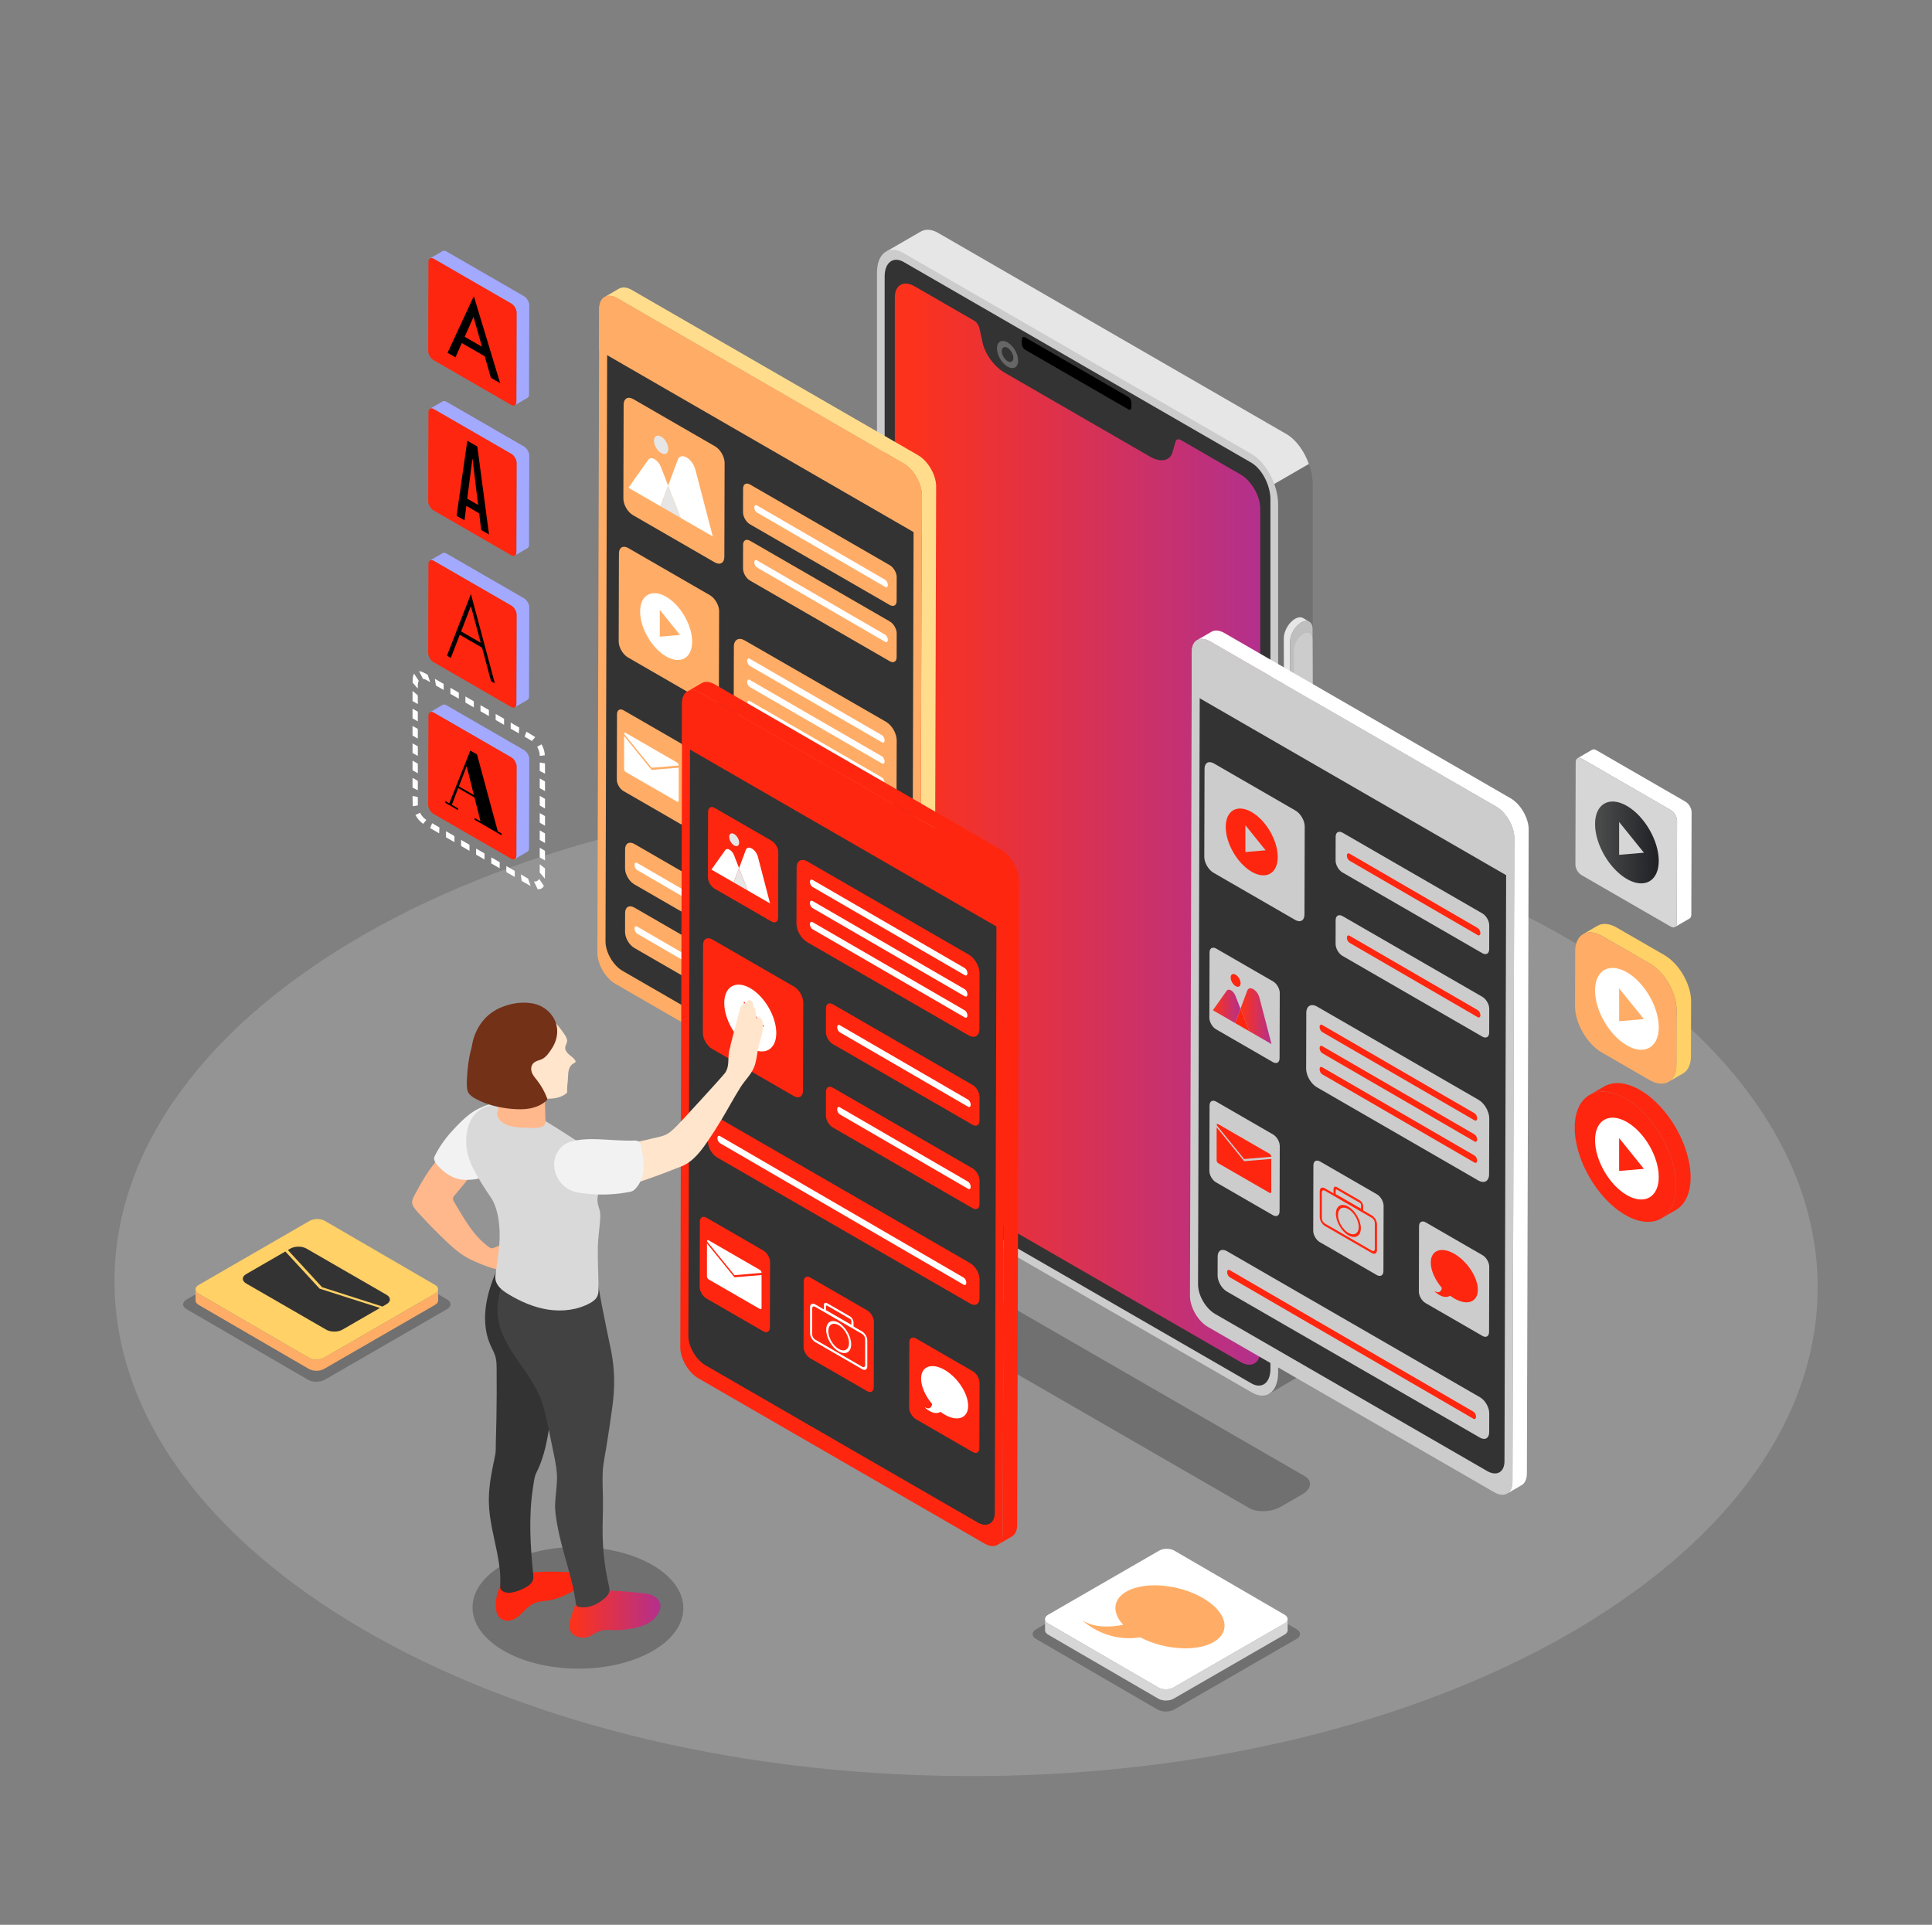 <svg width="270" height="269" viewBox="0 0 270 269" fill="none" xmlns="http://www.w3.org/2000/svg">
<rect x="0" y="0" width="270" height="269" fill="#808080" stroke="none"/>
<path d="M254.019 180.149C254.224 142.204 201.109 111.155 135.383 110.8C69.657 110.446 16.21 140.919 16.005 178.864C15.8 216.81 68.915 247.858 134.641 248.213C200.367 248.568 253.814 218.095 254.019 180.149Z" fill="#949494"/>
<path d="M174.572 210.756L121.636 180.204C120.503 179.55 120.645 178.407 121.953 177.652L124.958 175.917C126.267 175.162 128.246 175.079 129.379 175.734L182.316 206.285C183.449 206.94 183.306 208.082 181.998 208.838L178.993 210.573C177.684 211.328 175.705 211.409 174.572 210.756Z" fill="#707070"/>
<path d="M179.779 60.652L131.068 32.529C130.154 32 129.328 31.985 128.684 32.351L123.879 35.13L129.536 39.529L130.919 39.178V154.609C130.919 157.317 132.565 160.462 134.595 161.634L177.306 192.897V194.824L182.277 191.922L182.276 191.903C182.997 191.424 183.455 190.422 183.455 189.005V67.676C183.455 64.969 181.809 61.824 179.779 60.652Z" fill="#707070"/>
<path d="M172.33 70.958V65.51L167.54 69.109L146.605 60.335L130.919 48.918V39.177L129.529 39.524L123.883 35.132L128.686 32.352C129.331 31.992 130.15 32.004 131.068 32.526L179.776 60.658C181.116 61.428 182.283 63.053 182.916 64.84L172.33 70.958Z" fill="#E6E6E6"/>
<path d="M174.944 194.603L126.233 166.48C124.203 165.307 122.557 162.162 122.557 159.455V38.127C122.557 35.42 124.203 34.175 126.233 35.348L174.944 63.471C176.974 64.643 178.62 67.788 178.62 70.495V191.823C178.62 194.53 176.974 195.774 174.944 194.603Z" fill="#CCCCCC"/>
<path d="M123.631 160.171V38.651C123.631 36.678 124.831 35.771 126.31 36.626L174.866 64.659C176.346 65.513 177.545 67.805 177.545 69.779V191.299C177.545 193.272 176.345 194.179 174.866 193.324L126.31 165.291C124.831 164.437 123.631 162.145 123.631 160.171Z" fill="#333333"/>
<path d="M176.12 71.069V188.779C176.12 190.53 174.885 191.223 173.369 190.348L127.812 164.045C126.287 163.165 125.05 161.032 125.05 159.281V41.584C125.05 39.833 126.287 39.128 127.812 40.009L136.135 44.814C136.483 45.015 136.788 45.455 136.884 45.894L137.27 47.652C137.56 49.337 138.882 51.21 140.43 52.103L160.741 63.831C162.288 64.724 163.622 64.384 163.901 63.028L164.287 61.715C164.383 61.387 164.688 61.3 165.035 61.501L173.369 66.312C174.885 67.186 176.12 69.318 176.12 71.069Z" fill="url(#paint0_linear_608_6216)"/>
<path d="M142.287 50.397C142.287 51.334 141.625 51.711 140.809 51.24C139.993 50.768 139.331 49.627 139.331 48.691C139.331 47.754 139.993 47.377 140.809 47.848C141.625 48.32 142.287 49.461 142.287 50.397Z" fill="#666666"/>
<path d="M141.62 50.012C141.62 50.525 141.257 50.732 140.81 50.473C140.363 50.215 140 49.59 140 49.077C140 48.563 140.363 48.357 140.81 48.615C141.257 48.873 141.62 49.499 141.62 50.012Z" fill="#333333"/>
<path d="M157.686 57.207L143.234 48.863C142.995 48.726 142.803 48.356 142.803 48.039V47.454C142.803 47.137 142.996 46.991 143.234 47.129L157.686 55.473C157.924 55.61 158.117 55.979 158.117 56.296V56.881C158.117 57.198 157.924 57.344 157.686 57.207Z" fill="black"/>
<path d="M182.105 86.375C181.818 86.208 181.421 86.232 180.983 86.485C180.111 86.988 179.409 88.206 179.411 89.208L179.452 103.629C179.454 104.123 179.63 104.473 179.914 104.638L180.789 105.146C180.505 104.981 180.329 104.631 180.327 104.137L180.286 89.716C180.283 88.715 180.986 87.497 181.858 86.994C182.296 86.74 182.693 86.717 182.98 86.883L182.105 86.375Z" fill="#E6E6E6"/>
<path d="M181.858 86.994C182.729 86.491 183.437 86.894 183.439 87.895L183.48 102.316C183.483 103.309 182.78 104.535 181.909 105.038C181.037 105.541 180.33 105.129 180.327 104.136L180.286 89.715C180.283 88.714 180.986 87.497 181.858 86.994Z" fill="#BFBFBF"/>
<path d="M182.114 88.615C182.829 88.202 183.41 88.532 183.412 89.354L183.446 101.183C183.448 101.997 182.872 103.004 182.157 103.416C181.442 103.829 180.862 103.491 180.859 102.676L180.826 90.847C180.823 90.026 181.399 89.027 182.114 88.615Z" fill="#CCCCCC"/>
<path d="M211.111 111.563L171.107 88.468C170.404 88.061 169.766 88.024 169.305 88.292L167.293 89.462C167.754 89.194 168.392 89.231 169.095 89.637L209.099 112.733C210.502 113.544 211.629 115.502 211.625 117.108L211.37 207.108C211.367 207.905 211.087 208.466 210.634 208.729L212.646 207.559C213.1 207.296 213.38 206.735 213.382 205.938L213.637 115.938C213.641 114.333 212.515 112.374 211.111 111.563Z" fill="white"/>
<path d="M211.624 117.108L211.609 122.958L211.371 207.11C211.363 208.716 210.233 209.362 208.829 208.552L168.826 185.451C167.421 184.649 166.292 182.694 166.299 181.088L166.537 96.936L166.552 91.086C166.559 89.481 167.696 88.826 169.094 89.637L209.096 112.73C210.501 113.541 211.631 115.503 211.624 117.108Z" fill="#CCCCCC"/>
<path d="M210.494 118.703L210.48 124.261L210.254 204.218C210.247 205.743 209.174 206.358 207.839 205.588L169.831 183.639C168.496 182.876 167.423 181.019 167.43 179.493L167.656 99.536L167.67 93.978C167.677 92.453 168.757 91.832 170.085 92.601L208.093 114.543C209.427 115.313 210.501 117.177 210.494 118.703Z" fill="#333333"/>
<path d="M181.046 113.278C181.761 113.691 182.34 114.692 182.337 115.512L182.302 127.823C182.3 128.643 181.718 128.975 181.002 128.562L169.592 121.974C168.876 121.561 168.298 120.559 168.301 119.74L168.336 107.428C168.338 106.608 168.92 106.277 169.635 106.689L181.046 113.278Z" fill="#CCCCCC"/>
<path d="M174.93 113.495C172.922 112.336 171.296 113.263 171.296 115.568C171.296 117.87 172.922 120.677 174.93 121.837C176.937 122.995 178.565 122.067 178.565 119.765C178.565 117.46 176.937 114.654 174.93 113.495ZM174.043 119.076V115.326L176.873 118.836L174.043 119.076Z" fill="#FF260F"/>
<path d="M177.919 137.16C178.433 137.457 178.85 138.178 178.848 138.77L178.822 147.904C178.821 148.496 178.402 148.732 177.887 148.435L169.938 143.845C169.423 143.548 169.009 142.83 169.011 142.239L169.037 133.105C169.038 132.514 169.455 132.274 169.969 132.571L177.919 137.16Z" fill="#CCCCCC"/>
<path d="M173.361 140.978L172.614 142.982L169.503 141.186L171.434 138.461C171.706 138.079 172.383 138.47 172.655 139.166L173.361 140.978Z" fill="url(#paint1_linear_608_6216)"/>
<path d="M174.587 144.122L172.614 142.983L173.361 140.978L174.587 144.122Z" fill="#FF260F"/>
<path d="M177.698 145.917L174.587 144.121L173.361 140.978L174.305 138.446C174.588 137.688 175.723 138.344 176.006 139.428L177.698 145.917Z" fill="url(#paint2_linear_608_6216)"/>
<path d="M173.375 137.415C173.375 137.855 173.064 138.033 172.68 137.811C172.297 137.589 171.986 137.053 171.986 136.613C171.986 136.173 172.297 135.995 172.68 136.217C173.064 136.438 173.375 136.975 173.375 137.415Z" fill="#FF260F"/>
<path d="M207.164 127.655C207.697 127.963 208.127 128.707 208.125 129.323L208.116 132.656C208.115 133.269 207.682 133.518 207.149 133.21L187.613 121.931C187.079 121.622 186.649 120.876 186.651 120.263L186.66 116.93C186.662 116.315 187.095 116.068 187.628 116.376L207.164 127.655Z" fill="#CCCCCC"/>
<path d="M206.515 129.696L188.598 119.3C188.393 119.182 188.227 119.308 188.227 119.581C188.227 119.855 188.393 120.172 188.598 120.291L206.515 130.687C206.72 130.805 206.887 130.68 206.887 130.406C206.886 130.132 206.72 129.814 206.515 129.696Z" fill="#FF260F"/>
<path d="M207.164 139.313C207.697 139.622 208.127 140.368 208.125 140.981L208.116 144.316C208.115 144.93 207.682 145.176 207.149 144.868L187.613 133.589C187.079 133.28 186.649 132.536 186.651 131.923L186.66 128.588C186.662 127.974 187.095 127.726 187.628 128.034L207.164 139.313Z" fill="#CCCCCC"/>
<path d="M206.515 141.167L188.598 130.772C188.393 130.653 188.227 130.779 188.227 131.052C188.227 131.326 188.393 131.644 188.598 131.763L206.515 142.158C206.72 142.276 206.887 142.15 206.887 141.877C206.886 141.603 206.72 141.285 206.515 141.167Z" fill="#FF260F"/>
<path d="M177.919 158.55C178.433 158.847 178.85 159.568 178.848 160.159L178.822 169.294C178.821 169.884 178.402 170.121 177.887 169.824L169.938 165.234C169.423 164.937 169.009 164.22 169.011 163.628L169.037 154.494C169.038 153.903 169.455 153.663 169.969 153.96L177.919 158.55Z" fill="#CCCCCC"/>
<path d="M177.659 161.653V161.666L173.872 161.984L170.028 157.248C170.028 157.099 170.133 157.039 170.263 157.114L177.424 161.248C177.554 161.324 177.659 161.504 177.659 161.653Z" fill="#FF260F"/>
<path d="M173.872 162.284L177.659 161.965V166.576C177.659 166.725 177.554 166.785 177.424 166.709L170.263 162.575C170.133 162.5 170.028 162.319 170.028 162.17V157.545L173.815 162.214L173.872 162.284Z" fill="#FF260F"/>
<path d="M206.835 195.277C207.551 195.69 208.127 196.688 208.125 197.51L208.117 200.172C208.115 200.995 207.535 201.328 206.82 200.914L171.451 180.494C170.737 180.082 170.159 179.081 170.161 178.259L170.169 175.597C170.171 174.775 170.753 174.445 171.466 174.857L206.835 195.277Z" fill="#CCCCCC"/>
<path d="M205.903 197.284L171.858 177.51C171.653 177.391 171.487 177.517 171.487 177.791C171.487 178.065 171.653 178.382 171.858 178.501L205.903 198.275C206.109 198.393 206.275 198.268 206.275 197.994C206.275 197.72 206.109 197.402 205.903 197.284Z" fill="#FF260F"/>
<path d="M192.432 166.913C192.946 167.21 193.363 167.931 193.361 168.523L193.335 177.657C193.334 178.248 192.915 178.484 192.4 178.188L184.451 173.598C183.936 173.301 183.522 172.583 183.524 171.992L183.55 162.858C183.551 162.267 183.968 162.027 184.483 162.324L192.432 166.913Z" fill="#CCCCCC"/>
<path d="M191.719 175.124L185.153 171.333C184.757 171.104 184.435 170.549 184.435 170.094V166.476C184.435 166.021 184.757 165.838 185.153 166.067L191.719 169.857C192.115 170.086 192.437 170.642 192.437 171.096V174.714C192.437 175.169 192.115 175.353 191.719 175.124ZM185.153 166.41C184.923 166.276 184.734 166.384 184.734 166.649V170.267C184.734 170.532 184.922 170.856 185.153 170.99L191.719 174.781C191.951 174.914 192.138 174.806 192.138 174.542V170.924C192.138 170.658 191.951 170.334 191.719 170.201L185.153 166.41Z" fill="#FF260F"/>
<path d="M188.436 172.639C187.473 172.083 186.69 170.732 186.69 169.627C186.69 168.523 187.473 168.076 188.436 168.632C189.399 169.188 190.182 170.539 190.182 171.644C190.182 172.749 189.399 173.195 188.436 172.639ZM188.436 168.975C187.638 168.515 186.989 168.885 186.989 169.8C186.989 170.716 187.638 171.835 188.436 172.296C189.234 172.756 189.883 172.386 189.883 171.471C189.883 170.555 189.234 169.436 188.436 168.975Z" fill="#FF260F"/>
<path d="M190.509 169.439L186.363 167.046V166.179C186.363 165.88 186.574 165.759 186.834 165.91L190.037 167.759C190.297 167.909 190.508 168.274 190.508 168.572V169.439H190.509ZM186.663 166.875L190.21 168.923V168.399C190.21 168.29 190.132 168.157 190.037 168.102L186.835 166.253C186.74 166.198 186.663 166.242 186.663 166.351V166.875Z" fill="#FF260F"/>
<path d="M207.198 175.423C207.712 175.72 208.127 176.44 208.125 177.031L208.099 186.165C208.098 186.757 207.681 186.994 207.166 186.697L199.217 182.108C198.702 181.811 198.286 181.092 198.288 180.501L198.313 171.366C198.315 170.775 198.734 170.536 199.248 170.833L207.198 175.423Z" fill="#CCCCCC"/>
<path d="M203.241 175.224C201.424 174.175 199.951 174.723 199.951 176.448C199.951 177.565 200.571 178.9 201.499 179.988C201.456 180.28 201.267 180.891 200.436 180.422C200.436 180.422 201.583 181.687 202.671 181.092C202.856 181.23 203.046 181.358 203.24 181.471C205.057 182.52 206.53 181.971 206.53 180.247C206.531 178.521 205.058 176.273 203.241 175.224Z" fill="#FF260F"/>
<path d="M206.628 153.702C207.457 154.181 208.128 155.343 208.126 156.298L208.103 164.118C208.101 165.071 207.426 165.456 206.596 164.977L184.034 151.95C183.204 151.471 182.534 150.309 182.536 149.356L182.558 141.537C182.561 140.582 183.236 140.197 184.066 140.676L206.628 153.702Z" fill="#CCCCCC"/>
<path d="M206.06 155.579L184.787 143.247C184.581 143.129 184.415 143.255 184.415 143.528C184.415 143.802 184.581 144.119 184.787 144.238L206.06 156.57C206.265 156.688 206.432 156.563 206.432 156.289C206.432 156.016 206.266 155.698 206.06 155.579Z" fill="#FF260F"/>
<path d="M206.06 158.532L184.787 146.2C184.581 146.082 184.415 146.208 184.415 146.481C184.415 146.754 184.581 147.072 184.787 147.191L206.06 159.523C206.265 159.641 206.432 159.516 206.432 159.242C206.432 158.968 206.266 158.651 206.06 158.532Z" fill="#FF260F"/>
<path d="M206.06 161.485L184.787 149.153C184.581 149.035 184.415 149.16 184.415 149.434C184.415 149.707 184.581 150.025 184.787 150.143L206.06 162.476C206.265 162.594 206.432 162.468 206.432 162.195C206.432 161.921 206.266 161.603 206.06 161.485Z" fill="#FF260F"/>
<path d="M211.624 117.108L211.609 122.958L166.537 96.936L166.552 91.087C166.559 89.481 167.696 88.827 169.094 89.637L209.096 112.73C210.501 113.541 211.631 115.503 211.624 117.108Z" fill="#CCCCCC"/>
<path d="M128.301 63.618L88.297 40.522C87.594 40.116 86.956 40.078 86.495 40.346L84.482 41.516C84.943 41.248 85.582 41.285 86.285 41.691L126.288 64.787C127.692 65.597 128.818 67.556 128.814 69.162L128.559 159.162C128.557 159.959 128.277 160.52 127.823 160.783L129.836 159.614C130.289 159.35 130.57 158.789 130.572 157.993L130.827 67.993C130.831 66.387 129.704 64.428 128.301 63.618Z" fill="#FFDD8C"/>
<path d="M128.814 69.162L128.798 75.011L128.561 159.164C128.553 160.769 127.423 161.416 126.019 160.606L86.016 137.505C84.612 136.702 83.482 134.748 83.489 133.142L83.727 48.989L83.742 43.14C83.75 41.535 84.887 40.881 86.284 41.691L126.287 64.784C127.691 65.595 128.821 67.557 128.814 69.162Z" fill="#FFAD66"/>
<path d="M127.684 70.757L127.67 76.315L127.444 156.272C127.437 157.797 126.364 158.412 125.029 157.642L87.021 135.693C85.686 134.93 84.612 133.073 84.62 131.548L84.846 51.591L84.859 46.032C84.867 44.507 85.947 43.885 87.275 44.655L125.283 66.597C126.617 67.367 127.691 69.232 127.684 70.757Z" fill="#333333"/>
<path d="M99.208 83.18C99.924 83.594 100.502 84.595 100.499 85.415L100.464 97.727C100.462 98.547 99.88 98.878 99.164 98.465L87.753 91.878C87.038 91.464 86.46 90.463 86.462 89.643L86.497 77.332C86.499 76.512 87.081 76.18 87.797 76.593L99.208 83.18Z" fill="#FFAD66"/>
<path d="M93.093 83.398C91.084 82.239 89.458 83.166 89.458 85.471C89.458 87.773 91.084 90.58 93.093 91.74C95.099 92.898 96.727 91.97 96.727 89.668C96.727 87.363 95.099 84.557 93.093 83.398ZM92.205 88.979V85.229L95.035 88.739L92.205 88.979Z" fill="white"/>
<path d="M99.93 62.377C100.67 62.804 101.268 63.841 101.266 64.691L101.229 77.828C101.226 78.678 100.623 79.018 99.884 78.591L88.451 71.99C87.711 71.563 87.115 70.53 87.118 69.68L87.155 56.543C87.158 55.693 87.757 55.349 88.497 55.776L99.93 62.377Z" fill="#FFAD66"/>
<path d="M93.374 67.867L92.301 70.75L87.826 68.166L90.604 64.248C90.994 63.698 91.969 64.261 92.359 65.262L93.374 67.867Z" fill="white"/>
<path d="M95.137 72.387L92.301 70.75L93.374 67.867L95.137 72.387Z" fill="#E6E6E6"/>
<path d="M99.612 74.971L95.138 72.387L93.374 67.867L94.732 64.226C95.138 63.135 96.772 64.079 97.179 65.639L99.612 74.971Z" fill="white"/>
<path d="M93.395 62.743C93.395 63.376 92.948 63.631 92.396 63.312C91.844 62.994 91.397 62.222 91.397 61.589C91.397 60.956 91.844 60.701 92.396 61.02C92.948 61.338 93.395 62.11 93.395 62.743Z" fill="#E6E6E6"/>
<path d="M124.353 78.992C124.887 79.3 125.317 80.044 125.315 80.659L125.306 83.992C125.304 84.606 124.872 84.854 124.338 84.546L104.802 73.267C104.268 72.958 103.839 72.212 103.84 71.599L103.85 68.266C103.851 67.65 104.285 67.404 104.818 67.712L124.353 78.992Z" fill="#FFAD66"/>
<path d="M123.705 81.032L105.788 70.637C105.583 70.518 105.416 70.644 105.416 70.918C105.416 71.191 105.583 71.509 105.788 71.627L123.705 82.022C123.91 82.141 124.076 82.016 124.076 81.742C124.076 81.468 123.91 81.15 123.705 81.032Z" fill="white"/>
<path d="M124.353 86.853C124.887 87.161 125.317 87.908 125.315 88.521L125.306 91.856C125.304 92.469 124.872 92.716 124.338 92.407L104.802 81.128C104.268 80.82 103.839 80.076 103.84 79.463L103.85 76.128C103.851 75.514 104.285 75.266 104.818 75.574L124.353 86.853Z" fill="#FFAD66"/>
<path d="M123.705 88.706L105.788 78.311C105.583 78.192 105.416 78.318 105.416 78.592C105.416 78.865 105.583 79.183 105.788 79.302L123.705 89.697C123.91 89.816 124.076 89.69 124.076 89.416C124.076 89.142 123.91 88.825 123.705 88.706Z" fill="white"/>
<path d="M95.109 103.867C95.623 104.164 96.04 104.885 96.038 105.476L96.012 114.61C96.011 115.202 95.591 115.438 95.077 115.141L87.128 110.551C86.613 110.254 86.199 109.537 86.201 108.945L86.227 99.811C86.228 99.219 86.645 98.979 87.159 99.276L95.109 103.867Z" fill="#FFAD66"/>
<path d="M94.849 106.97V106.983L91.061 107.301L87.218 102.565C87.218 102.416 87.323 102.356 87.453 102.431L94.614 106.565C94.744 106.64 94.849 106.822 94.849 106.97Z" fill="white"/>
<path d="M91.061 107.602L94.849 107.283V111.893C94.849 112.042 94.744 112.102 94.614 112.027L87.453 107.893C87.323 107.818 87.218 107.637 87.218 107.488V102.863L91.005 107.532L91.061 107.602Z" fill="white"/>
<path d="M124.025 147.262C124.741 147.675 125.317 148.673 125.315 149.495L125.307 152.157C125.305 152.979 124.725 153.312 124.01 152.899L88.641 132.478C87.927 132.066 87.349 131.065 87.351 130.242L87.359 127.581C87.361 126.759 87.943 126.429 88.657 126.841L124.025 147.262Z" fill="#FFAD66"/>
<path d="M123.093 149.269L89.048 129.495C88.843 129.376 88.676 129.502 88.676 129.776C88.676 130.049 88.842 130.367 89.048 130.486L123.093 150.26C123.298 150.378 123.465 150.253 123.465 149.979C123.465 149.705 123.299 149.387 123.093 149.269Z" fill="white"/>
<path d="M124.025 138.372C124.741 138.785 125.317 139.783 125.315 140.605L125.307 143.268C125.305 144.09 124.725 144.423 124.01 144.009L88.641 123.589C87.927 123.177 87.349 122.176 87.351 121.354L87.359 118.692C87.361 117.87 87.943 117.54 88.657 117.952L124.025 138.372Z" fill="#FFAD66"/>
<path d="M123.093 140.379L89.048 120.605C88.843 120.486 88.676 120.612 88.676 120.886C88.676 121.159 88.842 121.477 89.048 121.596L123.093 141.371C123.298 141.489 123.465 141.364 123.465 141.09C123.465 140.815 123.299 140.497 123.093 140.379Z" fill="white"/>
<path d="M109.622 112.23C110.136 112.527 110.553 113.248 110.551 113.84L110.525 122.974C110.524 123.565 110.105 123.802 109.59 123.505L101.641 118.915C101.126 118.618 100.712 117.9 100.714 117.309L100.74 108.175C100.741 107.584 101.158 107.344 101.673 107.641L109.622 112.23Z" fill="#FFAD66"/>
<path d="M108.909 120.441L102.343 116.651C101.947 116.422 101.625 115.866 101.625 115.411V111.793C101.625 111.339 101.947 111.155 102.343 111.384L108.909 115.175C109.305 115.403 109.627 115.959 109.627 116.414V120.032C109.627 120.486 109.305 120.67 108.909 120.441ZM102.343 111.727C102.112 111.594 101.924 111.701 101.924 111.966V115.584C101.924 115.849 102.112 116.174 102.343 116.307L108.909 120.098C109.139 120.231 109.328 120.124 109.328 119.859V116.241C109.328 115.976 109.14 115.651 108.909 115.518L102.343 111.727Z" fill="white"/>
<path d="M105.626 117.956C104.663 117.4 103.879 116.049 103.879 114.944C103.879 113.839 104.663 113.393 105.626 113.949C106.588 114.505 107.372 115.856 107.372 116.961C107.372 118.065 106.589 118.512 105.626 117.956ZM105.626 114.292C104.828 113.832 104.179 114.202 104.179 115.117C104.179 116.032 104.828 117.152 105.626 117.613C106.424 118.073 107.072 117.703 107.072 116.788C107.072 115.873 106.424 114.753 105.626 114.292Z" fill="white"/>
<path d="M107.699 114.756L103.553 112.363V111.495C103.553 111.197 103.764 111.076 104.024 111.226L107.227 113.075C107.487 113.226 107.698 113.59 107.698 113.889L107.699 114.756ZM103.853 112.192L107.4 114.24V113.716C107.4 113.608 107.322 113.474 107.227 113.419L104.025 111.57C103.929 111.515 103.853 111.559 103.853 111.668V112.192Z" fill="white"/>
<path d="M124.388 120.74C124.902 121.037 125.317 121.757 125.315 122.348L125.289 131.483C125.288 132.074 124.871 132.312 124.356 132.015L116.406 127.425C115.892 127.128 115.475 126.409 115.477 125.818L115.503 116.684C115.505 116.093 115.924 115.854 116.438 116.151L124.388 120.74Z" fill="#FFAD66"/>
<path d="M120.431 120.541C118.614 119.492 117.141 120.04 117.141 121.765C117.141 122.882 117.761 124.217 118.689 125.306C118.646 125.597 118.457 126.208 117.626 125.739C117.626 125.739 118.773 127.004 119.861 126.409C120.046 126.547 120.236 126.676 120.43 126.788C122.247 127.837 123.72 127.289 123.72 125.564C123.72 123.839 122.248 121.59 120.431 120.541Z" fill="white"/>
<path d="M123.818 100.871C124.647 101.35 125.318 102.512 125.315 103.468L125.293 111.287C125.29 112.24 124.615 112.625 123.785 112.146L104.034 100.773C103.205 100.294 102.534 99.132 102.537 98.179L102.559 90.36C102.561 89.404 103.237 89.02 104.066 89.499L123.818 100.871Z" fill="#FFAD66"/>
<path d="M123.25 102.748L104.788 92.07C104.583 91.951 104.416 92.077 104.416 92.35C104.416 92.624 104.583 92.942 104.788 93.061L123.25 103.739C123.455 103.858 123.622 103.732 123.622 103.459C123.622 103.185 123.456 102.867 123.25 102.748Z" fill="white"/>
<path d="M123.25 105.702L104.788 95.023C104.583 94.904 104.416 95.03 104.416 95.304C104.416 95.578 104.583 95.895 104.788 96.014L123.25 106.693C123.455 106.811 123.622 106.685 123.622 106.412C123.622 106.138 123.456 105.82 123.25 105.702Z" fill="white"/>
<path d="M123.25 108.654L104.788 97.975C104.583 97.856 104.416 97.983 104.416 98.256C104.416 98.529 104.583 98.847 104.788 98.966L123.25 109.645C123.455 109.763 123.622 109.637 123.622 109.364C123.622 109.09 123.456 108.773 123.25 108.654Z" fill="white"/>
<path d="M128.814 69.162L128.799 75.011L83.727 48.99L83.742 43.141C83.75 41.535 84.887 40.881 86.284 41.691L126.287 64.785C127.691 65.595 128.821 67.557 128.814 69.162Z" fill="#FFAD66"/>
<path d="M139.881 118.738L99.878 95.641C99.175 95.235 98.537 95.198 98.076 95.466L96.063 96.636C96.524 96.368 97.162 96.405 97.865 96.811L137.869 119.907C139.272 120.718 140.399 122.676 140.395 124.282L140.14 214.282C140.137 215.079 139.857 215.64 139.404 215.903L141.416 214.733C141.87 214.47 142.15 213.909 142.152 213.112L142.407 123.112C142.412 121.506 141.285 119.548 139.881 118.738Z" fill="#FF260F"/>
<path d="M140.394 124.282L140.379 130.132L140.141 214.284C140.134 215.89 139.004 216.537 137.599 215.726L97.597 192.626C96.192 191.823 95.062 189.868 95.07 188.262L95.307 104.11L95.322 98.26C95.329 96.655 96.467 96.001 97.864 96.811L137.866 119.904C139.272 120.714 140.402 122.677 140.394 124.282Z" fill="#FF260F"/>
<path d="M139.264 125.877L139.25 131.435L139.024 211.392C139.017 212.917 137.944 213.531 136.609 212.761L98.601 190.813C97.266 190.05 96.193 188.193 96.2 186.667L96.426 106.71L96.44 101.152C96.447 99.627 97.527 99.006 98.855 99.775L136.863 121.717C138.198 122.487 139.272 124.352 139.264 125.877Z" fill="#333333"/>
<path d="M110.966 137.886C111.682 138.299 112.26 139.301 112.258 140.121L112.223 152.432C112.221 153.252 111.638 153.584 110.923 153.171L99.513 146.583C98.797 146.17 98.219 145.169 98.221 144.349L98.256 132.037C98.258 131.217 98.841 130.885 99.556 131.298L110.966 137.886Z" fill="#FF260F"/>
<path d="M104.851 138.104C102.843 136.945 101.216 137.872 101.216 140.176C101.216 142.479 102.843 145.286 104.851 146.445C106.858 147.604 108.486 146.676 108.486 144.373C108.486 142.069 106.858 139.262 104.851 138.104ZM103.963 143.685V139.935L106.793 143.444L103.963 143.685Z" fill="white"/>
<path d="M107.84 117.506C108.354 117.803 108.77 118.524 108.769 119.115L108.743 128.249C108.741 128.84 108.322 129.077 107.808 128.78L99.858 124.19C99.344 123.893 98.93 123.176 98.931 122.585L98.957 113.45C98.959 112.859 99.376 112.619 99.89 112.916L107.84 117.506Z" fill="#FF260F"/>
<path d="M103.282 121.323L102.535 123.327L99.424 121.531L101.355 118.807C101.626 118.424 102.304 118.816 102.576 119.511L103.282 121.323Z" fill="white"/>
<path d="M104.507 124.466L102.535 123.327L103.282 121.323L104.507 124.466Z" fill="#E6E6E6"/>
<path d="M107.618 126.263L104.507 124.466L103.282 121.323L104.226 118.791C104.509 118.033 105.645 118.689 105.928 119.774L107.618 126.263Z" fill="white"/>
<path d="M103.296 117.76C103.296 118.2 102.985 118.378 102.601 118.156C102.218 117.934 101.907 117.398 101.907 116.958C101.907 116.518 102.218 116.34 102.601 116.562C102.985 116.784 103.296 117.32 103.296 117.76Z" fill="#E6E6E6"/>
<path d="M135.933 151.636C136.467 151.945 136.897 152.689 136.895 153.304L136.886 156.637C136.885 157.251 136.452 157.499 135.918 157.191L116.383 145.912C115.849 145.604 115.419 144.857 115.421 144.244L115.43 140.911C115.431 140.296 115.864 140.05 116.398 140.357L135.933 151.636Z" fill="#FF260F"/>
<path d="M135.285 153.677L117.369 143.282C117.164 143.164 116.997 143.289 116.997 143.563C116.997 143.836 117.163 144.154 117.369 144.272L135.285 154.668C135.49 154.786 135.657 154.661 135.657 154.387C135.656 154.113 135.49 153.795 135.285 153.677Z" fill="white"/>
<path d="M135.933 163.294C136.467 163.603 136.897 164.349 136.895 164.962L136.886 168.297C136.885 168.911 136.452 169.157 135.918 168.849L116.383 157.569C115.849 157.261 115.419 156.517 115.421 155.904L115.43 152.569C115.431 151.955 115.864 151.707 116.398 152.015L135.933 163.294Z" fill="#FF260F"/>
<path d="M135.285 165.148L117.369 154.753C117.164 154.634 116.997 154.76 116.997 155.033C116.997 155.307 117.163 155.625 117.369 155.743L135.285 166.138C135.49 166.257 135.657 166.131 135.657 165.857C135.656 165.584 135.49 165.266 135.285 165.148Z" fill="white"/>
<path d="M106.689 174.776C107.204 175.073 107.62 175.794 107.618 176.385L107.593 185.52C107.591 186.11 107.172 186.347 106.658 186.05L98.708 181.461C98.194 181.164 97.779 180.446 97.781 179.855L97.807 170.72C97.809 170.13 98.225 169.89 98.74 170.187L106.689 174.776Z" fill="#FF260F"/>
<path d="M106.429 177.879V177.892L102.642 178.21L98.799 173.473C98.799 173.325 98.903 173.265 99.033 173.34L106.194 177.474C106.324 177.549 106.429 177.731 106.429 177.879Z" fill="white"/>
<path d="M102.642 178.51L106.429 178.191V182.802C106.429 182.95 106.324 183.011 106.194 182.936L99.033 178.801C98.903 178.726 98.799 178.545 98.799 178.397V173.771L102.586 178.44L102.642 178.51Z" fill="white"/>
<path d="M135.606 176.546C136.321 176.959 136.898 177.957 136.895 178.779L136.888 181.441C136.886 182.263 136.305 182.596 135.59 182.183L100.221 161.763C99.508 161.351 98.929 160.35 98.931 159.527L98.939 156.865C98.942 156.043 99.523 155.714 100.237 156.126L135.606 176.546Z" fill="#FF260F"/>
<path d="M134.673 178.553L100.629 158.779C100.424 158.66 100.257 158.786 100.257 159.059C100.257 159.333 100.423 159.651 100.629 159.769L134.673 179.544C134.879 179.662 135.045 179.537 135.045 179.263C135.045 178.99 134.879 178.672 134.673 178.553Z" fill="white"/>
<path d="M121.202 183.139C121.717 183.436 122.133 184.157 122.132 184.748L122.106 193.882C122.104 194.474 121.685 194.71 121.171 194.413L113.221 189.823C112.707 189.526 112.293 188.809 112.294 188.217L112.32 179.083C112.322 178.492 112.739 178.252 113.253 178.549L121.202 183.139Z" fill="#FF260F"/>
<path d="M120.489 191.35L113.923 187.559C113.527 187.331 113.205 186.775 113.205 186.32V182.702C113.205 182.248 113.527 182.064 113.923 182.293L120.489 186.084C120.885 186.312 121.207 186.868 121.207 187.323V190.941C121.208 191.395 120.886 191.579 120.489 191.35ZM113.923 182.636C113.693 182.502 113.504 182.61 113.504 182.875V186.493C113.504 186.758 113.692 187.082 113.923 187.216L120.489 191.006C120.72 191.14 120.908 191.033 120.908 190.768V187.149C120.908 186.884 120.72 186.56 120.489 186.426L113.923 182.636Z" fill="white"/>
<path d="M117.206 188.865C116.243 188.309 115.46 186.958 115.46 185.853C115.46 184.748 116.243 184.302 117.206 184.858C118.169 185.414 118.952 186.765 118.952 187.87C118.953 188.974 118.169 189.421 117.206 188.865ZM117.206 185.201C116.408 184.74 115.76 185.11 115.76 186.025C115.76 186.941 116.409 188.06 117.206 188.521C118.004 188.982 118.653 188.612 118.653 187.697C118.653 186.781 118.004 185.661 117.206 185.201Z" fill="white"/>
<path d="M119.28 185.665L115.134 183.272V182.404C115.134 182.106 115.345 181.985 115.605 182.135L118.808 183.984C119.068 184.134 119.28 184.499 119.28 184.798V185.665ZM115.433 183.101L118.98 185.149V184.625C118.98 184.516 118.903 184.383 118.808 184.328L115.605 182.479C115.51 182.424 115.432 182.468 115.432 182.577V183.101H115.433Z" fill="white"/>
<path d="M135.968 191.649C136.483 191.946 136.897 192.666 136.895 193.257L136.87 202.392C136.868 202.983 136.451 203.22 135.936 202.923L127.987 198.333C127.472 198.036 127.056 197.318 127.057 196.726L127.083 187.592C127.085 187.001 127.504 186.762 128.018 187.06L135.968 191.649Z" fill="#FF260F"/>
<path d="M132.011 191.45C130.195 190.401 128.722 190.949 128.722 192.674C128.722 193.791 129.341 195.126 130.27 196.214C130.227 196.506 130.037 197.116 129.206 196.647C129.206 196.647 130.354 197.913 131.441 197.318C131.626 197.455 131.816 197.584 132.011 197.696C133.828 198.746 135.301 198.197 135.301 196.472C135.301 194.748 133.828 192.499 132.011 191.45Z" fill="white"/>
<path d="M135.398 133.42C136.228 133.899 136.899 135.061 136.895 136.016L136.873 143.835C136.871 144.788 136.195 145.173 135.366 144.694L112.804 131.668C111.974 131.189 111.303 130.027 111.306 129.074L111.328 121.256C111.331 120.3 112.006 119.916 112.835 120.394L135.398 133.42Z" fill="#FF260F"/>
<path d="M134.831 135.297L113.557 122.965C113.352 122.847 113.185 122.972 113.185 123.246C113.185 123.52 113.351 123.838 113.557 123.956L134.831 136.288C135.036 136.407 135.202 136.28 135.202 136.007C135.202 135.733 135.036 135.415 134.831 135.297Z" fill="white"/>
<path d="M134.831 138.25L113.557 125.918C113.352 125.8 113.185 125.925 113.185 126.199C113.185 126.473 113.351 126.791 113.557 126.909L134.831 139.241C135.036 139.36 135.202 139.234 135.202 138.96C135.202 138.686 135.036 138.369 134.831 138.25Z" fill="white"/>
<path d="M134.831 141.203L113.557 128.871C113.352 128.752 113.185 128.878 113.185 129.152C113.185 129.425 113.351 129.743 113.557 129.862L134.831 142.194C135.036 142.312 135.202 142.186 135.202 141.913C135.202 141.639 135.036 141.321 134.831 141.203Z" fill="white"/>
<path d="M140.394 124.282L140.379 130.132L95.308 104.111L95.322 98.261C95.329 96.656 96.467 96.001 97.864 96.812L137.866 119.905C139.272 120.714 140.402 122.677 140.394 124.282Z" fill="#FF260F"/>
<path d="M95.499 224.778C95.524 220.082 88.949 216.239 80.814 216.195C72.679 216.151 66.063 219.923 66.038 224.619C66.012 229.316 72.587 233.159 80.722 233.203C88.858 233.247 95.473 229.475 95.499 224.778Z" fill="#707070"/>
<path d="M72.042 173.339C72.011 173.311 71.964 173.313 71.923 173.317C71.39 173.369 70.866 173.515 70.383 173.745C70.001 173.928 69.643 174.163 69.243 174.303C69.043 174.374 68.808 174.493 68.599 174.43C68.526 174.408 68.461 174.362 68.394 174.323C67.268 173.532 66.343 172.481 65.555 171.351C65.091 170.686 64.668 169.995 64.253 169.299C64.045 168.951 63.839 168.602 63.631 168.255C63.387 167.85 63.117 167.541 63.483 167.113C64.568 165.84 65.621 164.537 66.638 163.208C67.031 162.693 67.425 162.165 67.642 161.555C67.797 161.122 67.857 160.662 67.916 160.206C68.023 159.384 68.134 158.56 68.16 157.731C68.182 157.049 67.55 156.803 66.939 156.752C65.287 156.617 63.669 157.497 62.999 159.014C62.784 159.501 62.62 160.011 62.365 160.479C61.978 161.19 61.399 161.772 60.877 162.391C59.656 163.839 58.736 165.512 57.85 167.186C57.649 167.565 57.488 168.02 57.676 168.435C57.897 168.923 58.32 169.345 58.677 169.735C59.809 170.972 60.984 172.17 62.198 173.327C63.124 174.21 64.082 175.075 65.19 175.716C65.836 176.09 66.525 176.383 67.217 176.664C68.444 177.161 69.746 177.63 71.06 177.468C71.068 177.083 71.001 176.692 71.235 176.371C71.426 176.109 71.725 175.924 71.848 175.616C71.908 175.453 71.923 175.278 71.937 175.105C71.982 174.559 72.026 174.013 72.071 173.467C72.073 173.422 72.075 173.37 72.042 173.339Z" fill="#FFB78C"/>
<path d="M67.486 154.661C67.259 154.754 67.036 154.857 66.817 154.969C65.662 155.562 64.698 156.458 63.805 157.39C63.284 157.933 62.777 158.493 62.315 159.088C61.703 159.874 61.161 160.717 60.725 161.615C60.447 162.186 61.17 162.92 61.546 163.285C62.287 164.003 63.185 164.595 64.195 164.803C64.807 164.929 65.44 164.91 66.062 164.846C66.534 164.799 67.013 164.722 67.435 164.504C67.457 164.492 67.482 164.478 67.491 164.454C67.5 164.428 67.488 164.4 67.476 164.375C67.361 164.136 67.189 163.843 67.206 163.567C67.221 163.323 67.444 163.04 67.552 162.816C67.826 162.242 68.07 161.654 68.279 161.053C68.573 160.216 68.802 159.356 69.157 158.543C69.319 158.171 69.509 157.805 69.592 157.407C69.666 157.045 69.649 156.671 69.627 156.302C69.604 155.919 69.594 155.477 69.432 155.121C69.365 154.972 69.263 154.877 69.251 154.712C69.237 154.524 69.268 154.323 69.313 154.14C69.195 154.159 69.078 154.181 68.961 154.206C68.457 154.313 67.963 154.466 67.486 154.661Z" fill="#F2F2F2"/>
<path d="M69.281 224.125C69.255 224.894 69.397 225.929 70.131 226.303C70.596 226.54 71.16 226.556 71.65 226.375C72.44 226.085 72.969 225.362 73.591 224.796C74.024 224.4 74.528 224.068 75.093 223.908C75.53 223.783 75.99 223.766 76.44 223.705C77.912 223.506 79.281 222.846 80.567 222.103C81.28 221.691 81.41 220.71 80.782 220.14C80.363 219.76 79.747 219.719 79.181 219.699C77.066 219.623 74.923 219.558 72.858 220.024C72.437 220.119 72.016 220.238 71.642 220.454C71.358 220.618 71.099 220.824 70.87 221.058C70.748 221.182 70.711 221.289 70.53 221.223C70.488 221.208 70.245 221.024 70.298 220.964C70.034 221.259 69.88 221.636 69.746 222.009C69.514 222.656 69.324 223.324 69.286 224.01C69.284 224.048 69.282 224.086 69.281 224.125Z" fill="#FF260F"/>
<path d="M76.222 176.994C76.053 176.461 75.88 175.916 75.543 175.47C75.222 175.043 74.772 174.733 74.325 174.44C73.31 173.776 71.679 173.19 70.792 174.398C70.496 174.799 70.376 175.336 70.184 175.79C69.838 176.61 69.444 177.408 69.113 178.235C68.723 179.21 68.383 180.207 68.145 181.231C67.624 183.47 67.609 185.895 68.544 187.994C68.786 188.539 69.092 189.061 69.247 189.637C69.391 190.175 69.4 190.739 69.405 191.296C69.406 191.341 69.406 191.387 69.406 191.433C69.427 193.718 69.417 196.004 69.375 198.289C69.355 199.431 69.322 200.573 69.29 201.715C69.277 202.211 69.31 202.674 69.231 203.176C69.147 203.701 69.018 204.219 68.915 204.741C68.739 205.638 68.568 206.535 68.459 207.443C68.352 208.342 68.296 209.248 68.326 210.153C68.4 212.405 68.99 214.592 69.431 216.789C69.653 217.894 69.843 219.011 69.908 220.138C69.939 220.681 69.904 221.214 69.901 221.755C69.899 222.236 70.289 222.483 70.767 222.568C71.164 222.638 71.573 222.569 71.963 222.464C72.495 222.319 73.01 222.108 73.49 221.836C73.919 221.594 74.345 221.268 74.483 220.796C74.563 220.52 74.535 220.226 74.506 219.94C74.108 215.968 73.871 211.943 74.472 207.996C74.549 207.487 74.609 206.975 74.725 206.473C74.834 205.998 75.046 205.662 75.239 205.234C75.651 204.313 75.956 203.344 76.197 202.365C76.686 200.376 76.899 198.334 77.145 196.305C77.245 195.471 77.351 194.637 77.481 193.807C77.784 191.889 78.23 189.986 78.323 188.047C78.505 184.28 77.357 180.59 76.222 176.994Z" fill="#333333"/>
<path d="M79.776 226.044C79.569 226.738 79.425 227.545 79.835 228.143C80.155 228.61 80.744 228.824 81.309 228.867C81.571 228.888 81.839 228.876 82.093 228.804C82.442 228.704 82.746 228.494 83.061 228.313C83.418 228.108 83.797 227.937 84.2 227.854C84.834 227.724 85.489 227.817 86.136 227.822C86.746 227.827 87.353 227.752 87.955 227.655C88.799 227.52 89.647 227.336 90.408 226.948C91.169 226.559 91.843 225.945 92.154 225.149C92.263 224.868 92.326 224.562 92.284 224.264C92.202 223.667 91.711 223.192 91.158 222.952C90.606 222.713 89.993 222.665 89.392 222.611C88.071 222.493 86.753 222.329 85.427 222.314C84.1 222.3 82.757 222.44 81.517 222.911C81.243 223.016 80.968 223.14 80.755 223.343C80.404 223.677 80.484 224.107 80.316 224.516C80.111 225.016 79.93 225.526 79.776 226.044Z" fill="url(#paint3_linear_608_6216)"/>
<path d="M85.592 196.493C85.943 193.821 85.923 191.34 85.388 188.697C84.539 184.507 83.554 180.298 83.156 176.032C83.243 176.981 82.257 178.677 81.501 179.222C81.209 179.439 80.618 179.469 80.269 179.496C79.382 179.566 78.474 179.407 77.647 179.087C76.507 178.644 75.516 177.946 74.452 177.357C73.635 176.905 72.783 176.056 71.918 176.796C70.302 178.18 69.551 180.931 69.526 182.967C69.463 188.099 74.087 191.218 75.678 195.791C76.147 197.136 76.434 198.537 76.721 199.933C76.954 201.067 77.187 202.202 77.419 203.338C77.65 204.459 77.868 205.601 77.84 206.75C77.811 207.916 77.622 209.071 77.579 210.236C77.545 211.176 77.713 212.151 77.873 213.074C78.025 213.949 78.222 214.816 78.441 215.676C79.124 218.348 80.019 220.975 80.425 223.703C80.454 223.898 80.461 224.245 80.585 224.407C80.704 224.565 80.938 224.579 81.139 224.605C81.648 224.671 82.171 224.61 82.658 224.454C83.324 224.241 83.927 223.857 84.459 223.403C84.92 223.008 85.282 222.538 85.155 221.921C84.993 221.136 84.812 220.357 84.68 219.565C84.425 218.03 84.274 216.479 84.226 214.925C84.169 213.016 84.307 211.108 84.256 209.199C84.227 208.074 84.185 206.889 84.234 205.742C84.286 204.534 84.555 203.409 84.741 202.226C85.041 200.316 85.34 198.408 85.592 196.493Z" fill="#424242"/>
<path d="M83.495 167.543C83.532 166.843 83.862 166.198 84.092 165.536C84.345 164.808 84.482 164.041 84.496 163.27C84.502 162.935 84.483 162.589 84.338 162.287C84.156 161.907 83.802 161.644 83.459 161.399C83.165 161.189 82.87 160.982 82.573 160.776C81.092 159.747 79.581 158.763 78.053 157.805C77.289 157.326 76.522 156.853 75.752 156.384C75.412 156.177 75.148 155.995 74.769 155.889C74.379 155.78 74.018 155.589 73.65 155.425C72.865 155.074 72.048 154.922 71.235 154.676C70.849 154.56 70.457 154.456 70.056 154.405C69.148 154.289 68.2 154.452 67.399 154.897C66.635 155.321 66.033 155.992 65.673 156.787C65.409 157.37 65.264 158.016 65.198 158.664C65.169 158.953 65.156 159.242 65.155 159.525C65.15 160.793 65.499 162.06 66.068 163.177C66.807 164.629 67.657 165.99 68.578 167.319C69.422 168.538 69.713 170.298 69.803 171.743C69.929 173.758 69.587 175.775 69.293 177.76C69.241 178.114 69.188 178.476 69.247 178.829C69.397 179.737 70.22 180.364 71.007 180.844C72.723 181.89 74.601 182.715 76.588 183.021C78.575 183.327 80.679 183.087 82.442 182.122C82.813 181.919 83.179 181.673 83.395 181.31C83.663 180.859 83.658 180.302 83.648 179.777C83.614 177.951 83.522 176.126 83.547 174.299C83.564 173.112 83.762 171.938 83.845 170.755C83.882 170.219 83.951 169.636 83.799 169.12C83.645 168.593 83.464 168.113 83.495 167.543Z" fill="#D9D9D9"/>
<path d="M69.627 154.655C69.597 154.797 69.632 154.903 69.622 155.042C69.609 155.23 69.503 155.401 69.481 155.589C69.458 155.775 69.512 155.964 69.593 156.133C69.791 156.549 70.152 156.873 70.56 157.087C70.968 157.301 71.422 157.412 71.878 157.482C72.444 157.569 73.017 157.593 73.59 157.618C74.098 157.64 74.609 157.661 75.115 157.609C75.441 157.575 75.783 157.501 76.019 157.275C76.313 156.992 76.242 156.732 76.225 156.378C76.201 155.874 76.21 155.366 76.184 154.861C76.136 153.911 76.155 152.956 76.24 152.008C76.246 151.943 76.25 151.871 76.212 151.817C76.182 151.777 76.134 151.757 76.087 151.738C75.451 151.48 74.831 151.182 74.246 150.824C73.838 150.574 73.445 150.294 73.007 150.101C72.621 149.93 72.206 149.829 71.788 149.77C71.335 149.705 70.86 149.689 70.434 149.856C70.075 149.996 69.779 150.284 69.641 150.647C69.519 150.966 69.618 151.297 69.654 151.627C69.765 152.631 69.832 153.658 69.627 154.655Z" fill="#FFB78C"/>
<path d="M79.07 144.857C79.176 145.054 79.252 145.256 79.259 145.442C79.271 145.754 79.036 146.023 78.993 146.332C78.937 146.731 79.21 147.101 79.513 147.366C79.816 147.63 80.172 147.851 80.384 148.193C80.413 148.24 80.439 148.291 80.439 148.346C80.438 148.491 80.27 148.562 80.141 148.628C79.807 148.799 79.595 149.15 79.496 149.512C79.397 149.875 79.396 150.256 79.377 150.631C79.361 150.975 79.33 151.318 79.285 151.659C79.244 151.97 79.257 152.249 79.259 152.562C79.26 152.603 79.26 152.645 79.246 152.683C79.227 152.737 79.181 152.778 79.136 152.815C78.726 153.151 78.216 153.35 77.695 153.452C77.175 153.553 76.641 153.561 76.109 153.551C75.985 153.548 75.857 153.544 75.742 153.493C75.535 153.402 75.573 153.23 75.471 153.074C75.369 152.916 75.156 152.779 75.001 152.678C74.657 152.454 74.258 152.314 73.847 152.287C73.339 152.254 72.832 152.382 72.324 152.364C71.684 152.342 71.078 152.091 70.487 151.845C69.806 151.559 69.111 151.267 68.549 150.787C67.621 149.993 67.158 148.764 67.025 147.55C66.811 145.581 67.454 143.462 68.964 142.179C69.571 141.664 70.294 141.296 71.049 141.043C72.053 140.705 73.531 140.366 74.523 140.839C75.572 141.338 76.532 141.888 77.376 142.7C77.796 143.104 78.177 143.549 78.511 144.026C78.671 144.253 78.906 144.551 79.07 144.857Z" fill="#FFE5CC"/>
<path d="M69.996 140.803C71.388 140.213 72.946 139.964 74.435 140.234C76.281 140.568 77.834 142.116 77.871 144.055C77.887 144.878 77.637 145.693 77.209 146.392C76.853 146.972 76.356 147.734 75.723 148.028C75.435 148.162 75.115 148.215 74.837 148.366C74.196 148.711 74.095 149.433 74.401 150.053C74.569 150.393 74.823 150.682 75.057 150.981C75.633 151.718 76.098 152.541 76.433 153.415C76.46 153.484 76.486 153.556 76.476 153.629C76.462 153.731 76.383 153.81 76.306 153.877C75.674 154.429 74.868 154.757 74.042 154.91C73.216 155.062 72.368 155.047 71.532 154.973C69.882 154.828 68.236 154.452 66.757 153.706C66.258 153.455 65.521 153.05 65.352 152.468C65.201 151.951 65.235 151.26 65.259 150.727C65.319 149.372 65.478 148.007 65.83 146.696C65.983 146.126 66.037 145.533 66.233 144.966C66.898 143.053 68.114 141.601 69.996 140.803Z" fill="#733118"/>
<path d="M106.564 142.828C106.524 142.614 106.451 142.388 106.274 142.259C106.098 142.129 105.797 142.16 105.716 142.362C105.671 141.972 105.627 141.581 105.582 141.19C105.568 141.065 105.55 140.931 105.467 140.837C105.415 140.777 105.341 140.739 105.291 140.678C105.158 140.516 105.237 140.27 105.172 140.071C105.11 139.883 104.905 139.754 104.71 139.781C104.514 139.806 104.35 139.984 104.34 140.181C104.067 140.14 103.797 140.307 103.637 140.532C103.476 140.755 103.403 141.029 103.334 141.296C102.925 142.861 102.516 144.427 102.107 145.992C102.09 146.328 101.929 146.691 101.875 147.027C101.719 147.995 101.946 149.111 101.32 149.954C100.848 150.588 94.933 157.014 94.586 157.351C94.101 157.822 93.589 158.355 92.959 158.622C92.367 158.873 91.724 158.962 91.105 159.12C90.01 159.4 88.901 159.635 87.778 159.768C86.716 159.894 85.648 159.926 84.579 159.816C83.79 159.735 83.009 159.576 82.217 159.532C81.278 159.48 80.295 159.605 79.502 160.112C78.787 160.569 78.253 161.417 78.202 162.265C78.119 163.638 78.176 165.054 79.324 166.004C80.102 166.648 81.05 166.748 82.023 166.769C83.134 166.792 84.235 166.579 85.311 166.325C88.714 165.52 92 164.289 95.249 162.996C96.892 162.342 98.01 160.799 98.975 159.382C99.628 158.422 100.253 157.443 100.848 156.445C101.732 154.966 102.549 153.447 103.462 151.986C104.153 150.881 105.122 150.072 105.515 148.781C105.752 148.004 105.812 147.185 105.989 146.392C106.255 145.208 106.784 144.022 106.564 142.828Z" fill="#FFE5CC"/>
<path d="M80.599 159.357C80.03 159.452 79.46 159.601 78.968 159.904C78.267 160.336 77.773 161.066 77.557 161.861C77.216 163.116 77.626 164.471 78.486 165.423C79.533 166.583 80.915 166.728 82.388 166.862C84.256 167.032 86.149 166.935 87.989 166.571C88.121 166.544 88.255 166.516 88.378 166.46C88.543 166.385 88.682 166.261 88.808 166.13C89.554 165.35 89.9 164.252 89.951 163.174C89.99 162.324 89.862 161.476 89.683 160.648C89.537 159.973 89.515 159.374 88.718 159.4C86.979 159.456 85.263 159.276 83.527 159.213C82.549 159.177 81.566 159.194 80.599 159.357Z" fill="#F2F2F2"/>
<path fill-rule="evenodd" clip-rule="evenodd" d="M69.831 121.343V120.499L68.657 119.821V120.665L69.831 121.343Z" fill="white"/>
<path fill-rule="evenodd" clip-rule="evenodd" d="M71.936 122.559V121.714L70.762 121.036V121.881L71.936 122.559Z" fill="white"/>
<path fill-rule="evenodd" clip-rule="evenodd" d="M74.158 123.828L73.802 122.791L72.779 122.2L72.906 123.118C73.325 123.36 73.746 123.606 74.158 123.828Z" fill="white"/>
<path fill-rule="evenodd" clip-rule="evenodd" d="M63.506 117.691V116.847L62.332 116.169V117.014L63.506 117.691Z" fill="white"/>
<path fill-rule="evenodd" clip-rule="evenodd" d="M65.612 118.907V118.063L64.438 117.385V118.229L65.612 118.907Z" fill="white"/>
<path fill-rule="evenodd" clip-rule="evenodd" d="M67.71 120.119V119.274L66.536 118.596V119.441L67.71 120.119Z" fill="white"/>
<path fill-rule="evenodd" clip-rule="evenodd" d="M57.689 112.674L58.392 112.565L58.389 111.391L57.653 111.236C57.656 111.717 57.665 112.197 57.689 112.674Z" fill="white"/>
<path fill-rule="evenodd" clip-rule="evenodd" d="M59.143 115.136L59.585 114.582C59.243 114.382 58.908 114.008 58.686 113.583L58.066 113.906C58.337 114.421 58.737 114.878 59.143 115.136Z" fill="white"/>
<path fill-rule="evenodd" clip-rule="evenodd" d="M61.37 116.458L61.412 115.638L60.39 115.048L60.114 115.731L61.37 116.458Z" fill="white"/>
<path fill-rule="evenodd" clip-rule="evenodd" d="M57.653 105.23L58.389 105.654V104.307L57.653 103.882V105.23Z" fill="white"/>
<path fill-rule="evenodd" clip-rule="evenodd" d="M57.653 107.646L58.389 108.071V106.723L57.653 106.299V107.646Z" fill="white"/>
<path fill-rule="evenodd" clip-rule="evenodd" d="M57.653 110.073L58.389 110.445V109.132L57.653 108.707V110.073Z" fill="white"/>
<path fill-rule="evenodd" clip-rule="evenodd" d="M57.653 97.972L58.389 98.397V97.174L57.653 96.556V97.972Z" fill="white"/>
<path fill-rule="evenodd" clip-rule="evenodd" d="M57.653 100.388L58.389 100.813V99.466L57.653 99.04V100.388Z" fill="white"/>
<path fill-rule="evenodd" clip-rule="evenodd" d="M57.653 102.796L58.389 103.221V101.874L57.653 101.449V102.796Z" fill="white"/>
<path fill-rule="evenodd" clip-rule="evenodd" d="M60.771 94.871L60.924 95.803L61.999 96.424V95.58L60.771 94.871Z" fill="white"/>
<path fill-rule="evenodd" clip-rule="evenodd" d="M58.572 93.804L59.106 94.875C59.421 94.881 59.777 95.154 60.113 95.335L59.777 94.305C59.367 94.097 58.949 93.802 58.572 93.804Z" fill="white"/>
<path fill-rule="evenodd" clip-rule="evenodd" d="M57.664 95.405L58.389 96.228C58.391 96.034 58.386 95.835 58.393 95.644C58.403 95.455 58.45 95.29 58.529 95.162L57.873 94.155C57.774 94.305 57.712 94.499 57.692 94.718C57.674 94.941 57.672 95.173 57.664 95.405Z" fill="white"/>
<path fill-rule="evenodd" clip-rule="evenodd" d="M67.15 98.553V99.398L68.324 100.076V99.231L67.15 98.553Z" fill="white"/>
<path fill-rule="evenodd" clip-rule="evenodd" d="M65.044 97.338V98.183L66.218 98.86V98.016L65.044 97.338Z" fill="white"/>
<path fill-rule="evenodd" clip-rule="evenodd" d="M62.946 96.126V96.97L64.12 97.648V96.804L62.946 96.126Z" fill="white"/>
<path fill-rule="evenodd" clip-rule="evenodd" d="M73.563 102.257L73.314 102.956C73.654 103.156 73.995 103.343 74.336 103.553L74.797 103.017C74.393 102.748 73.982 102.504 73.563 102.257Z" fill="white"/>
<path fill-rule="evenodd" clip-rule="evenodd" d="M71.369 100.989V101.834L72.502 102.488L72.566 101.68L71.369 100.989Z" fill="white"/>
<path fill-rule="evenodd" clip-rule="evenodd" d="M69.27 99.778V100.622L70.444 101.3V100.455L69.27 99.778Z" fill="white"/>
<path fill-rule="evenodd" clip-rule="evenodd" d="M76.165 109.212L75.429 108.787V110.134L76.165 110.559V109.212Z" fill="white"/>
<path fill-rule="evenodd" clip-rule="evenodd" d="M76.164 106.691L75.429 106.563V107.736L76.165 108.133L76.164 106.691Z" fill="white"/>
<path fill-rule="evenodd" clip-rule="evenodd" d="M75.673 104.02L75.067 104.369C75.314 104.785 75.442 105.256 75.428 105.639L76.137 105.558C76.135 105.092 75.971 104.525 75.673 104.02Z" fill="white"/>
<path fill-rule="evenodd" clip-rule="evenodd" d="M76.165 116.47L75.429 116.045V117.392L76.165 117.817V116.47Z" fill="white"/>
<path fill-rule="evenodd" clip-rule="evenodd" d="M76.165 114.054L75.429 113.629V114.976L76.165 115.401V114.054Z" fill="white"/>
<path fill-rule="evenodd" clip-rule="evenodd" d="M76.165 111.645L75.429 111.22V112.568L76.165 112.993V111.645Z" fill="white"/>
<path fill-rule="evenodd" clip-rule="evenodd" d="M76.007 123.808L75.338 122.817C75.21 123.106 74.939 123.241 74.618 123.183L75.133 124.256C75.517 124.311 75.843 124.147 76.007 123.808Z" fill="white"/>
<path fill-rule="evenodd" clip-rule="evenodd" d="M76.165 121.371L75.429 120.78V121.952L76.151 122.797C76.165 122.334 76.165 121.852 76.165 121.371Z" fill="white"/>
<path fill-rule="evenodd" clip-rule="evenodd" d="M76.165 118.904L75.429 118.479V119.826L76.165 120.251V118.904Z" fill="white"/>
<path d="M73.226 104.819L62.388 98.562C62.183 98.444 61.996 98.433 61.86 98.512L60.09 99.54C60.226 99.461 60.413 99.473 60.618 99.591L71.456 105.848C71.867 106.086 72.198 106.658 72.196 107.131L72.161 119.584C72.16 119.815 72.078 119.977 71.946 120.055L73.716 119.026C73.848 118.949 73.93 118.786 73.931 118.555L73.966 106.102C73.968 105.629 73.637 105.057 73.226 104.819Z" fill="#A3A9FF"/>
<path d="M71.456 105.847C71.868 106.085 72.198 106.657 72.197 107.13L72.161 119.583C72.16 120.049 71.828 120.239 71.416 120.002L60.578 113.745C60.172 113.51 59.837 112.935 59.838 112.469L59.874 100.015C59.875 99.543 60.213 99.356 60.619 99.591L71.456 105.847Z" fill="#FF260F"/>
<path d="M66.31 111.45L64.032 110.135L63.147 112.474L64.01 112.973V113.224L62.25 112.208V111.956L62.791 112.268L65.725 104.894L66.668 105.438L69.566 116.18L70.096 116.486V116.737L66.334 114.565V114.314L67.151 114.786L66.31 111.45ZM64.136 109.904L66.218 111.106L65.217 107.07L64.136 109.904Z" fill="black"/>
<path d="M73.226 83.61L62.388 77.353C62.183 77.234 61.996 77.223 61.86 77.302L60.09 78.331C60.226 78.252 60.413 78.263 60.618 78.381L71.456 84.638C71.867 84.876 72.198 85.448 72.196 85.921L72.161 98.374C72.16 98.605 72.078 98.768 71.946 98.845L73.716 97.817C73.848 97.74 73.93 97.577 73.931 97.345L73.966 84.892C73.968 84.419 73.637 83.847 73.226 83.61Z" fill="#A3A9FF"/>
<path d="M71.456 84.638C71.868 84.876 72.198 85.448 72.197 85.921L72.161 98.374C72.16 98.84 71.828 99.03 71.416 98.792L60.578 92.535C60.172 92.301 59.837 91.726 59.838 91.259L59.874 78.806C59.875 78.333 60.213 78.147 60.619 78.382L71.456 84.638Z" fill="#FF260F"/>
<path d="M67.368 90.514L64.254 88.716L63.001 91.946L62.462 91.634L65.811 83.011L69.155 95.499L68.621 95.191L67.368 90.514ZM67.182 89.826L65.811 84.707L64.439 88.242L67.182 89.826Z" fill="black"/>
<path d="M73.226 41.395L62.388 35.139C62.183 35.02 61.996 35.009 61.86 35.088L60.09 36.117C60.226 36.038 60.413 36.049 60.618 36.167L71.456 42.424C71.867 42.662 72.198 43.234 72.196 43.707L72.161 56.16C72.16 56.391 72.078 56.554 71.946 56.631L73.716 55.602C73.848 55.526 73.93 55.362 73.931 55.132L73.966 42.679C73.968 42.205 73.637 41.633 73.226 41.395Z" fill="#A3A9FF"/>
<path d="M71.456 42.424C71.868 42.662 72.198 43.234 72.197 43.707L72.161 56.16C72.16 56.626 71.828 56.816 71.416 56.578L60.578 50.321C60.172 50.087 59.837 49.512 59.838 49.045L59.874 36.592C59.875 36.119 60.213 35.933 60.619 36.168L71.456 42.424Z" fill="#FF260F"/>
<path d="M67.739 49.79L64.54 47.942L63.654 49.94L62.548 49.302L66.185 41.456L66.254 41.497L69.891 53.542L68.602 52.798L67.739 49.79ZM67.36 48.461L66.174 44.29L64.943 47.066L67.36 48.461Z" fill="black"/>
<path d="M73.226 62.4L62.388 56.143C62.183 56.025 61.996 56.014 61.86 56.093L60.09 57.121C60.226 57.042 60.413 57.053 60.618 57.172L71.456 63.429C71.867 63.666 72.198 64.238 72.196 64.711L72.161 77.164C72.16 77.395 72.078 77.559 71.946 77.636L73.716 76.607C73.848 76.53 73.93 76.367 73.931 76.136L73.966 63.683C73.968 63.21 73.637 62.637 73.226 62.4Z" fill="#A3A9FF"/>
<path d="M71.456 63.429C71.868 63.666 72.198 64.238 72.197 64.711L72.161 77.164C72.16 77.631 71.828 77.82 71.416 77.583L60.578 71.326C60.172 71.091 59.837 70.516 59.838 70.05L59.874 57.597C59.875 57.124 60.213 56.938 60.619 57.172L71.456 63.429Z" fill="#FF260F"/>
<path d="M65.307 61.595L66.706 62.403L68.342 74.698L67.246 74.065L66.965 71.736L65.172 70.701L64.914 72.718L63.806 72.079L65.307 61.595ZM65.301 69.692L66.818 70.568L66.037 64.12L66.02 64.11L65.301 69.692Z" fill="black"/>
<path d="M229.207 152.34C227.241 151.205 225.457 151.099 224.168 151.847L222.134 153.029C223.422 152.281 225.206 152.386 227.173 153.522C231.086 155.781 234.245 161.253 234.232 165.749C234.226 167.978 233.438 169.547 232.168 170.285L234.202 169.103C235.473 168.365 236.26 166.796 236.266 164.567C236.279 160.071 233.119 154.599 229.207 152.34Z" fill="#FF260F"/>
<path d="M227.173 153.522C231.086 155.781 234.245 161.253 234.232 165.749C234.219 170.238 231.039 172.05 227.127 169.791C223.22 167.536 220.055 162.06 220.068 157.571C220.08 153.075 223.266 151.266 227.173 153.522Z" fill="#FF260F"/>
<path d="M227.362 156.81C224.903 155.389 222.91 156.525 222.91 159.348C222.91 162.168 224.903 165.607 227.362 167.027C229.82 168.446 231.814 167.309 231.814 164.488C231.814 161.666 229.82 158.229 227.362 156.81ZM226.275 163.645V159.052L229.741 163.352L226.275 163.645Z" fill="white"/>
<path d="M232.595 133.476L225.942 129.635C224.897 129.031 223.95 128.976 223.266 129.373L221.232 130.555C221.916 130.158 222.862 130.213 223.908 130.817L230.561 134.658C232.631 135.853 234.308 138.759 234.301 141.138L234.28 148.788C234.277 149.97 233.858 150.802 233.184 151.194L235.218 150.012C235.892 149.62 236.311 148.788 236.314 147.606L236.336 139.956C236.343 137.577 234.665 134.671 232.595 133.476Z" fill="#FFD166"/>
<path d="M230.561 134.658C232.631 135.853 234.308 138.758 234.301 141.137L234.28 148.788C234.273 151.167 232.585 152.129 230.514 150.934L223.862 147.093C221.786 145.894 220.108 142.989 220.115 140.61L220.136 132.959C220.143 130.581 221.832 129.618 223.908 130.817L230.561 134.658Z" fill="#FFAD66"/>
<path d="M227.362 135.885C224.902 134.465 222.91 135.6 222.91 138.423C222.91 141.244 224.902 144.682 227.362 146.102C229.82 147.521 231.814 146.384 231.814 143.564C231.814 140.741 229.82 137.304 227.362 135.885ZM226.275 142.721V138.128L229.741 142.427L226.275 142.721Z" fill="white"/>
<path d="M235.553 112.039L223.096 104.847C222.861 104.711 222.645 104.698 222.489 104.789L220.455 105.971C220.611 105.881 220.827 105.893 221.062 106.029L233.519 113.221C233.992 113.494 234.372 114.152 234.37 114.695L234.329 129.009C234.329 129.275 234.235 129.462 234.082 129.551L236.117 128.369C236.269 128.281 236.363 128.093 236.364 127.828L236.404 113.514C236.405 112.969 236.026 112.312 235.553 112.039Z" fill="white"/>
<path d="M233.519 113.221C233.992 113.494 234.372 114.152 234.37 114.695L234.329 129.009C234.328 129.546 233.946 129.764 233.473 129.49L221.016 122.298C220.549 122.029 220.163 121.368 220.165 120.831L220.205 106.517C220.207 105.974 220.595 105.76 221.062 106.029L233.519 113.221Z" fill="#D6D6D6"/>
<path d="M227.362 112.629C224.903 111.209 222.91 112.344 222.91 115.167C222.91 117.988 224.903 121.426 227.362 122.846C229.82 124.265 231.814 123.128 231.814 120.308C231.814 117.485 229.82 114.048 227.362 112.629ZM226.275 119.465V114.872L229.741 119.171L226.275 119.465Z" fill="url(#paint4_linear_608_6216)"/>
<path d="M45.382 192.827C44.733 193.201 43.691 193.201 43.046 192.827L26.063 182.957C25.427 182.588 25.43 181.984 26.079 181.609L43.174 171.739C43.814 171.369 44.865 171.364 45.501 171.734L62.484 181.604C63.129 181.979 63.117 182.587 62.477 182.957L45.382 192.827Z" fill="#707070"/>
<path d="M45.287 191.315L60.795 182.362C61.088 182.193 61.236 181.968 61.235 181.744L61.227 180.178C61.228 180.403 61.08 180.628 60.787 180.797L45.279 189.75C44.691 190.09 43.745 190.09 43.161 189.75L27.754 180.797C27.468 180.63 27.325 180.413 27.324 180.194L27.332 181.759C27.333 181.978 27.476 182.196 27.762 182.362L43.169 191.315C43.754 191.655 44.698 191.655 45.287 191.315Z" fill="#FFAD66"/>
<path d="M45.279 189.75C44.69 190.09 43.745 190.09 43.16 189.75L27.753 180.797C27.176 180.461 27.18 179.914 27.768 179.574L43.275 170.621C43.856 170.285 44.809 170.281 45.386 170.617L60.793 179.57C61.378 179.91 61.367 180.462 60.786 180.797L45.279 189.75Z" fill="#FFD166"/>
<path d="M54.025 182.262L53.45 182.594L45.013 179.895L40.229 174.698L40.576 174.498C41.201 174.137 42.213 174.139 42.842 174.502L54.018 180.954C54.646 181.317 54.649 181.901 54.025 182.262Z" fill="#333333"/>
<path d="M44.665 180.095L53.102 182.794L47.843 185.831C47.222 186.189 46.21 186.188 45.581 185.825L34.405 179.372C33.776 179.009 33.774 178.425 34.395 178.066L39.878 174.901L44.665 180.095Z" fill="#333333"/>
<path d="M164.1 238.916C163.452 239.29 162.41 239.29 161.764 238.916L144.781 229.046C144.145 228.677 144.149 228.073 144.798 227.698L161.892 217.829C162.533 217.459 163.583 217.454 164.219 217.824L181.202 227.694C181.847 228.069 181.836 228.677 181.195 229.047L164.1 238.916Z" fill="#707070"/>
<path d="M164.006 237.403L179.513 228.451C179.806 228.281 179.955 228.057 179.954 227.832L179.946 226.267C179.946 226.491 179.798 226.716 179.505 226.886L163.998 235.838C163.409 236.178 162.464 236.178 161.879 235.838L146.472 226.885C146.187 226.719 146.043 226.501 146.042 226.282L146.051 227.847C146.051 228.066 146.195 228.284 146.48 228.45L161.887 237.403C162.472 237.743 163.417 237.743 164.006 237.403Z" fill="#D6D6D6"/>
<path d="M163.998 235.838C163.409 236.178 162.464 236.178 161.879 235.838L146.472 226.885C145.895 226.549 145.898 226.002 146.487 225.662L161.994 216.709C162.575 216.374 163.528 216.369 164.105 216.705L179.512 225.658C180.097 225.998 180.086 226.55 179.505 226.886L163.998 235.838Z" fill="white"/>
<path d="M169.607 229.484C172.134 228.025 171.452 225.265 168.082 223.319C164.712 221.373 159.931 220.978 157.403 222.437C155.488 223.544 155.42 225.396 156.965 227.076C155.261 227.409 152.94 227.551 151.265 226.447C151.265 226.447 154.425 229.612 159.34 228.822C162.677 230.573 167.18 230.885 169.607 229.484Z" fill="#FFAD66"/>
<defs>
<linearGradient id="paint0_linear_608_6216" x1="127.372" y1="115.178" x2="176.12" y2="115.178" gradientUnits="userSpaceOnUse">
<stop stop-color="#FC321C"/>
<stop offset="1" stop-color="#B3308D"/>
</linearGradient>
<linearGradient id="paint1_linear_608_6216" x1="169.678" y1="140.647" x2="173.361" y2="140.647" gradientUnits="userSpaceOnUse">
<stop stop-color="#FC321C"/>
<stop offset="1" stop-color="#B3308D"/>
</linearGradient>
<linearGradient id="paint2_linear_608_6216" x1="173.558" y1="142.018" x2="177.698" y2="142.018" gradientUnits="userSpaceOnUse">
<stop stop-color="#FC321C"/>
<stop offset="1" stop-color="#B3308D"/>
</linearGradient>
<linearGradient id="paint3_linear_608_6216" x1="80.151" y1="225.595" x2="92.297" y2="225.595" gradientUnits="userSpaceOnUse">
<stop stop-color="#FC321C"/>
<stop offset="1" stop-color="#B3308D"/>
</linearGradient>
<linearGradient id="paint4_linear_608_6216" x1="222.91" y1="117.737" x2="231.814" y2="117.737" gradientUnits="userSpaceOnUse">
<stop stop-color="#4D4D4D"/>
<stop offset="1" stop-color="#1F2125"/>
</linearGradient>
</defs>
</svg>
